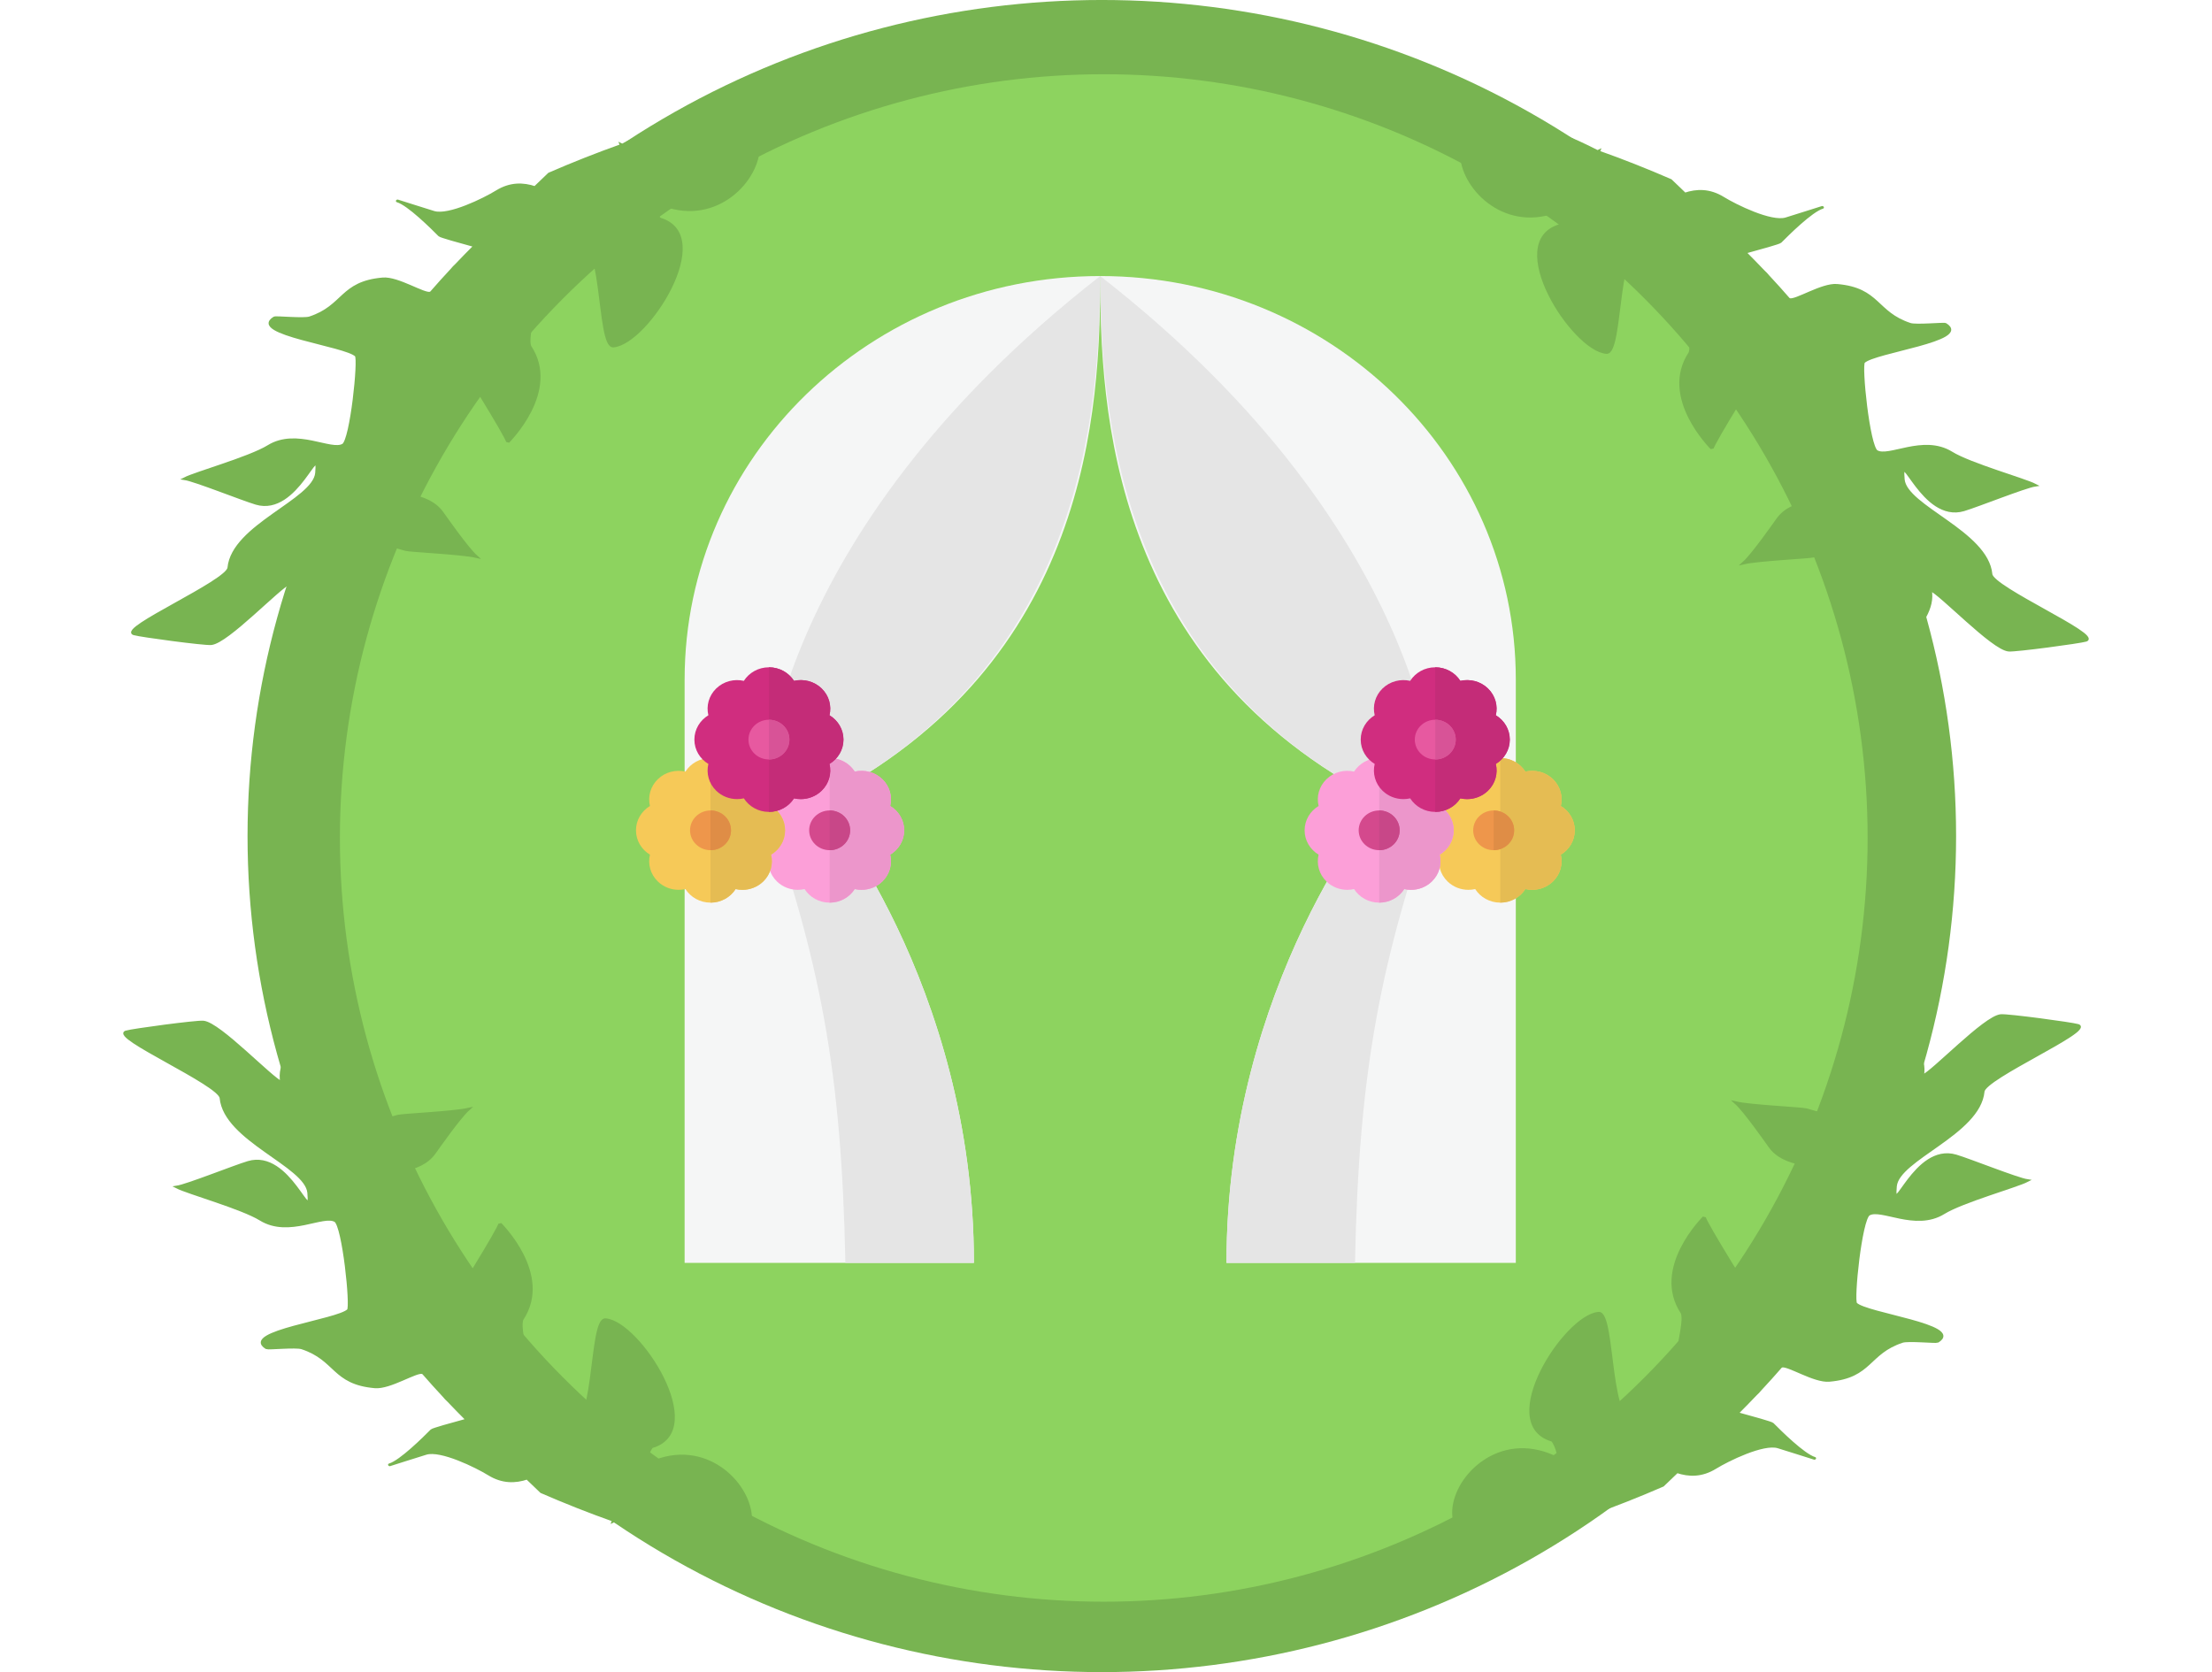<?xml version="1.0" encoding="UTF-8" standalone="no"?>
<!-- Created with Inkscape (http://www.inkscape.org/) -->

<svg
   xmlns:dc="http://purl.org/dc/elements/1.1/"
   xmlns:cc="http://creativecommons.org/ns#"
   xmlns:rdf="http://www.w3.org/1999/02/22-rdf-syntax-ns#"
   xmlns:svg="http://www.w3.org/2000/svg"
   xmlns:sodipodi="http://sodipodi.sourceforge.net/DTD/sodipodi-0.dtd"
   xmlns:inkscape="http://www.inkscape.org/namespaces/inkscape"
   xmlns="http://www.w3.org/2000/svg"
   width="196.144mm"
   height="148.296mm"
   viewBox="0 0 196.144 148.296"
   version="1.1"
   id="svg24597"
   inkscape:version="0.92.0 r15299"
   sodipodi:docname="wedding.svg">
  <defs
     id="defs24591">
    <filter
       inkscape:collect="always"
       style="color-interpolation-filters:sRGB"
       id="filter16090-4-2-3"
       x="-0.002"
       width="1.005"
       y="-0.007"
       height="1.014">
      <feGaussianBlur
         inkscape:collect="always"
         stdDeviation="0.215"
         id="feGaussianBlur16092-2-4-3" />
    </filter>
    <filter
       inkscape:collect="always"
       style="color-interpolation-filters:sRGB"
       id="filter16090-4-2-3-0"
       x="-0.002"
       width="1.005"
       y="-0.007"
       height="1.014">
      <feGaussianBlur
         inkscape:collect="always"
         stdDeviation="0.215"
         id="feGaussianBlur16092-2-4-3-1" />
    </filter>
    <filter
       inkscape:collect="always"
       style="color-interpolation-filters:sRGB"
       id="filter16090-4-2-3-2"
       x="-0.002"
       width="1.005"
       y="-0.007"
       height="1.014">
      <feGaussianBlur
         inkscape:collect="always"
         stdDeviation="0.215"
         id="feGaussianBlur16092-2-4-3-6" />
    </filter>
    <filter
       inkscape:collect="always"
       style="color-interpolation-filters:sRGB"
       id="filter16090-4-2-3-0-4"
       x="-0.002"
       width="1.005"
       y="-0.007"
       height="1.014">
      <feGaussianBlur
         inkscape:collect="always"
         stdDeviation="0.215"
         id="feGaussianBlur16092-2-4-3-1-4" />
    </filter>
  </defs>
  <sodipodi:namedview
     id="base"
     pagecolor="#ffffff"
     bordercolor="#666666"
     borderopacity="1.0"
     inkscape:pageopacity="0.0"
     inkscape:pageshadow="2"
     inkscape:zoom="0.49497475"
     inkscape:cx="106.83288"
     inkscape:cy="261.84632"
     inkscape:document-units="mm"
     inkscape:current-layer="layer1"
     showgrid="false"
     inkscape:window-width="1366"
     inkscape:window-height="705"
     inkscape:window-x="-8"
     inkscape:window-y="-8"
     inkscape:window-maximized="1">
    <inkscape:grid
       type="xygrid"
       id="grid25387"
       originx="15.499"
       originy="4.753906e-006" />
  </sodipodi:namedview>
  <g
     inkscape:label="1. réteg"
     inkscape:groupmode="layer"
     id="layer1"
     transform="translate(-14.901,-137.43)">
    <g
       transform="translate(-288.636,-73.914)"
       id="layer1-2"
       inkscape:label="Layer 1"
       style="stroke:none">
      <ellipse
         style="fill:#78b451;fill-opacity:1;fill-rule:nonzero;stroke:none;stroke-width:0.265"
         cx="401.238"
         cy="285.491"
         id="circle7386-8"
         rx="75.751"
         ry="74.148" />
      <circle
         style="fill:#8dd35f;fill-opacity:1;stroke:none;stroke-width:0.265"
         cx="401.411"
         cy="285.661"
         r="67.733"
         id="circle7386" />
      <g
         transform="translate(33.696,134.825)"
         id="layer1-8"
         inkscape:label="Layer 1"
         style="stroke:none" />
    </g>
    <path
       style="fill:#78b451;fill-opacity:1;stroke:#78b451;stroke-width:0.444;stroke-linecap:butt;stroke-linejoin:miter;stroke-miterlimit:4;stroke-dasharray:none;stroke-opacity:1;filter:url(#filter16090-4-2-3);enable-background:new"
       d="m 439.553,484.688 c -1.938,0.915 -3.654,3.051 -5.328,4.828 -0.437,0.464 -3.95,7.064 -5.348,8.779 1.818,-0.728 8.024,-1.816 8.838,-1.967 4.137,-0.766 5.562,-5.092 7.816,-7.516 2.199,1.656 4.308,3.406 6.314,5.254 -3.418,1.994 5.587,3.289 -3.21,3.094 -0.064,0.95 0,0 5.587,4.136 6.461,2.997 2.3,0.47 4.099,-0.505 1.775,2.083 3.44,4.256 4.975,6.531 -0.615,-0.255 -1.167,-0.402 -1.541,-0.275 -0.397,0.134 -16.595,2.22 -17.096,1.925 0.077,0.089 4.729,9.668 13.506,8.315 1.313,0.068 3.794,1.76 5.365,2.488 6.11,2.834 4.85,-7.495 8.33,9.273 1.085,5.228 -17.976,-2.999 -18.766,-0.746 -1.58,4.507 10.823,19.698 16.867,13.283 0.257,-0.273 3.091,-0.21 3.203,0.33 -15.183,10.969 14.506,32.764 10.576,-1.062 0.043,-0.042 0.085,-0.076 0.127,-0.107 -0.063,-0.003 -0.05,0.002 -0.121,-0.002 0.147,-3.611 0.148,-7.304 -0.004,-11.078 -0.417,-0.869 -0.839,-1.777 -1.254,-2.658 1.351,-1.334 2.18,-2.985 1.717,-5.217 -0.43,-2.07 -0.975,-7.731 0.637,-9.441 0.371,-0.393 4.15,-4.266 3.99,-4.096 -1.211,1.286 -6.362,3.053 -7.906,3.576 -0.263,0.089 -2.154,2.193 -3.803,4.023 -0.585,-1.16 -1.176,-2.321 -1.803,-3.49 -0.128,-0.306 -0.311,-0.626 -0.51,-0.947 -0.718,-1.314 -1.473,-2.632 -2.262,-3.953 -0.006,-0.058 -0.013,-0.117 -0.01,-0.172 0.062,-0.924 4.394,-3.386 5.107,-5.422 1.997,-5.696 -1.929,-6.534 -1.576,-11.77 0.061,-0.905 2.202,-4.399 2.154,-4.627 -0.874,-4.211 -8.608,7.839 -10.854,8.6 -0.756,0.256 -12.787,-5.427 -13.071,-6.798 -0.421,-2.028 5.326,-5.206 4.355,-9.881 -0.65,-3.131 0.32,-11.065 0.114,-12.823 -0.896,1.297 -6.686,6.356 -8.217,7.981 -4.395,4.664 6.365,12.125 1.024,9.647 -4.088,-1.896 -3.043,-13.961 -9.328,-16.877 -2.069,-0.96 -2.758,-18.003 -4.472,-16.184 -0.684,0.726 -5.9,8.565 -6.238,9.529 -0.76,2.17 4.653,12.173 4.606,13.721 -5.385,-3.126 -14.034,3.448 -20.946,0.529 13.933,12.95 11.493,1.585 24.353,11.77 z"
       transform="matrix(0.212,0.488,-0.578,0.228,365.937,-87.665)"
       id="path21051-7-8-2"
       inkscape:connector-curvature="0"
       sodipodi:nodetypes="cccccccccccccccccccccccccccccccccccccccccccccccc" />
    <path
       style="fill:#78b451;fill-opacity:1;stroke:#78b451;stroke-width:0.444;stroke-linecap:butt;stroke-linejoin:miter;stroke-miterlimit:4;stroke-dasharray:none;stroke-opacity:1;filter:url(#filter16090-4-2-3-0);enable-background:new"
       d="m 439.553,484.688 c -1.938,0.915 -3.654,3.051 -5.328,4.828 -0.437,0.464 -3.95,7.064 -5.348,8.779 1.818,-0.728 8.024,-1.816 8.838,-1.967 4.137,-0.766 5.562,-5.092 7.816,-7.516 2.199,1.656 4.308,3.406 6.314,5.254 -3.418,1.994 5.587,3.289 -3.21,3.094 -0.064,0.95 0,0 5.587,4.136 6.461,2.997 2.3,0.47 4.099,-0.505 1.775,2.083 3.44,4.256 4.975,6.531 -0.615,-0.255 -1.167,-0.402 -1.541,-0.275 -0.397,0.134 -16.595,2.22 -17.096,1.925 0.077,0.089 4.729,9.668 13.506,8.315 1.313,0.068 3.794,1.76 5.365,2.488 6.11,2.834 4.85,-7.495 8.33,9.273 1.085,5.228 -17.976,-2.999 -18.766,-0.746 -1.58,4.507 10.823,19.698 16.867,13.283 0.257,-0.273 3.091,-0.21 3.203,0.33 -15.183,10.969 14.506,32.764 10.576,-1.062 0.043,-0.042 0.085,-0.076 0.127,-0.107 -0.063,-0.003 -0.05,0.002 -0.121,-0.002 0.147,-3.611 0.148,-7.304 -0.004,-11.078 -0.417,-0.869 -0.839,-1.777 -1.254,-2.658 1.351,-1.334 2.18,-2.985 1.717,-5.217 -0.43,-2.07 -0.975,-7.731 0.637,-9.441 0.371,-0.393 4.15,-4.266 3.99,-4.096 -1.211,1.286 -6.362,3.053 -7.906,3.576 -0.263,0.089 -2.154,2.193 -3.803,4.023 -0.585,-1.16 -1.176,-2.321 -1.803,-3.49 -0.128,-0.306 -0.311,-0.626 -0.51,-0.947 -0.718,-1.314 -1.473,-2.632 -2.262,-3.953 -0.006,-0.058 -0.013,-0.117 -0.01,-0.172 0.062,-0.924 4.394,-3.386 5.107,-5.422 1.997,-5.696 -1.929,-6.534 -1.576,-11.77 0.061,-0.905 2.202,-4.399 2.154,-4.627 -0.874,-4.211 -8.608,7.839 -10.854,8.6 -0.756,0.256 -12.787,-5.427 -13.071,-6.798 -0.421,-2.028 5.326,-5.206 4.355,-9.881 -0.65,-3.131 0.32,-11.065 0.114,-12.823 -0.896,1.297 -6.686,6.356 -8.217,7.981 -4.395,4.664 6.365,12.125 1.024,9.647 -4.088,-1.896 -3.043,-13.961 -9.328,-16.877 -2.069,-0.96 -2.758,-18.003 -4.472,-16.184 -0.684,0.726 -5.9,8.565 -6.238,9.529 -0.76,2.17 4.653,12.173 4.606,13.721 -5.385,-3.126 -14.034,3.448 -20.946,0.529 13.933,12.95 11.493,1.585 24.353,11.77 z"
       transform="matrix(-0.212,0.488,0.578,0.228,-140.686,-87.091)"
       id="path21051-7-8-2-9"
       inkscape:connector-curvature="0"
       sodipodi:nodetypes="cccccccccccccccccccccccccccccccccccccccccccccccc" />
    <path
       style="fill:#78b451;fill-opacity:1;stroke:#78b451;stroke-width:0.444;stroke-linecap:butt;stroke-linejoin:miter;stroke-miterlimit:4;stroke-dasharray:none;stroke-opacity:1;filter:url(#filter16090-4-2-3-2);enable-background:new"
       d="m 439.553,484.688 c -1.938,0.915 -3.654,3.051 -5.328,4.828 -0.437,0.464 -3.95,7.064 -5.348,8.779 1.818,-0.728 8.024,-1.816 8.838,-1.967 4.137,-0.766 5.562,-5.092 7.816,-7.516 2.199,1.656 4.308,3.406 6.314,5.254 -3.418,1.994 5.587,3.289 -3.21,3.094 -0.064,0.95 0,0 5.587,4.136 6.461,2.997 2.3,0.47 4.099,-0.505 1.775,2.083 3.44,4.256 4.975,6.531 -0.615,-0.255 -1.167,-0.402 -1.541,-0.275 -0.397,0.134 -16.595,2.22 -17.096,1.925 0.077,0.089 4.729,9.668 13.506,8.315 1.313,0.068 3.794,1.76 5.365,2.488 6.11,2.834 4.85,-7.495 8.33,9.273 1.085,5.228 -17.976,-2.999 -18.766,-0.746 -1.58,4.507 10.823,19.698 16.867,13.283 0.257,-0.273 3.091,-0.21 3.203,0.33 -15.183,10.969 14.506,32.764 10.576,-1.062 0.043,-0.042 0.085,-0.076 0.127,-0.107 -0.063,-0.003 -0.05,0.002 -0.121,-0.002 0.147,-3.611 0.148,-7.304 -0.004,-11.078 -0.417,-0.869 -0.839,-1.777 -1.254,-2.658 1.351,-1.334 2.18,-2.985 1.717,-5.217 -0.43,-2.07 -0.975,-7.731 0.637,-9.441 0.371,-0.393 4.15,-4.266 3.99,-4.096 -1.211,1.286 -6.362,3.053 -7.906,3.576 -0.263,0.089 -2.154,2.193 -3.803,4.023 -0.585,-1.16 -1.176,-2.321 -1.803,-3.49 -0.128,-0.306 -0.311,-0.626 -0.51,-0.947 -0.718,-1.314 -1.473,-2.632 -2.262,-3.953 -0.006,-0.058 -0.013,-0.117 -0.01,-0.172 0.062,-0.924 4.394,-3.386 5.107,-5.422 1.997,-5.696 -1.929,-6.534 -1.576,-11.77 0.061,-0.905 2.202,-4.399 2.154,-4.627 -0.874,-4.211 -8.608,7.839 -10.854,8.6 -0.756,0.256 -12.787,-5.427 -13.071,-6.798 -0.421,-2.028 5.326,-5.206 4.355,-9.881 -0.65,-3.131 0.32,-11.065 0.114,-12.823 -0.896,1.297 -6.686,6.356 -8.217,7.981 -4.395,4.664 6.365,12.125 1.024,9.647 -4.088,-1.896 -3.043,-13.961 -9.328,-16.877 -2.069,-0.96 -2.758,-18.003 -4.472,-16.184 -0.684,0.726 -5.9,8.565 -6.238,9.529 -0.76,2.17 4.653,12.173 4.606,13.721 -5.385,-3.126 -14.034,3.448 -20.946,0.529 13.933,12.95 11.493,1.585 24.353,11.77 z"
       transform="matrix(0.212,-0.488,-0.578,-0.228,366.632,510.254)"
       id="path21051-7-8-2-91"
       inkscape:connector-curvature="0"
       sodipodi:nodetypes="cccccccccccccccccccccccccccccccccccccccccccccccc" />
    <path
       style="fill:#78b451;fill-opacity:1;stroke:#78b451;stroke-width:0.444;stroke-linecap:butt;stroke-linejoin:miter;stroke-miterlimit:4;stroke-dasharray:none;stroke-opacity:1;filter:url(#filter16090-4-2-3-0-4);enable-background:new"
       d="m 439.553,484.688 c -1.938,0.915 -3.654,3.051 -5.328,4.828 -0.437,0.464 -3.95,7.064 -5.348,8.779 1.818,-0.728 8.024,-1.816 8.838,-1.967 4.137,-0.766 5.562,-5.092 7.816,-7.516 2.199,1.656 4.308,3.406 6.314,5.254 -3.418,1.994 5.587,3.289 -3.21,3.094 -0.064,0.95 0,0 5.587,4.136 6.461,2.997 2.3,0.47 4.099,-0.505 1.775,2.083 3.44,4.256 4.975,6.531 -0.615,-0.255 -1.167,-0.402 -1.541,-0.275 -0.397,0.134 -16.595,2.22 -17.096,1.925 0.077,0.089 4.729,9.668 13.506,8.315 1.313,0.068 3.794,1.76 5.365,2.488 6.11,2.834 4.85,-7.495 8.33,9.273 1.085,5.228 -17.976,-2.999 -18.766,-0.746 -1.58,4.507 10.823,19.698 16.867,13.283 0.257,-0.273 3.091,-0.21 3.203,0.33 -15.183,10.969 14.506,32.764 10.576,-1.062 0.043,-0.042 0.085,-0.076 0.127,-0.107 -0.063,-0.003 -0.05,0.002 -0.121,-0.002 0.147,-3.611 0.148,-7.304 -0.004,-11.078 -0.417,-0.869 -0.839,-1.777 -1.254,-2.658 1.351,-1.334 2.18,-2.985 1.717,-5.217 -0.43,-2.07 -0.975,-7.731 0.637,-9.441 0.371,-0.393 4.15,-4.266 3.99,-4.096 -1.211,1.286 -6.362,3.053 -7.906,3.576 -0.263,0.089 -2.154,2.193 -3.803,4.023 -0.585,-1.16 -1.176,-2.321 -1.803,-3.49 -0.128,-0.306 -0.311,-0.626 -0.51,-0.947 -0.718,-1.314 -1.473,-2.632 -2.262,-3.953 -0.006,-0.058 -0.013,-0.117 -0.01,-0.172 0.062,-0.924 4.394,-3.386 5.107,-5.422 1.997,-5.696 -1.929,-6.534 -1.576,-11.77 0.061,-0.905 2.202,-4.399 2.154,-4.627 -0.874,-4.211 -8.608,7.839 -10.854,8.6 -0.756,0.256 -12.787,-5.427 -13.071,-6.798 -0.421,-2.028 5.326,-5.206 4.355,-9.881 -0.65,-3.131 0.32,-11.065 0.114,-12.823 -0.896,1.297 -6.686,6.356 -8.217,7.981 -4.395,4.664 6.365,12.125 1.024,9.647 -4.088,-1.896 -3.043,-13.961 -9.328,-16.877 -2.069,-0.96 -2.758,-18.003 -4.472,-16.184 -0.684,0.726 -5.9,8.565 -6.238,9.529 -0.76,2.17 4.653,12.173 4.606,13.721 -5.385,-3.126 -14.034,3.448 -20.946,0.529 13.933,12.95 11.493,1.585 24.353,11.77 z"
       transform="matrix(-0.212,-0.488,0.578,-0.228,-139.991,509.68)"
       id="path21051-7-8-2-9-5"
       inkscape:connector-curvature="0"
       sodipodi:nodetypes="cccccccccccccccccccccccccccccccccccccccccccccccc" />
    <g
       id="g25489"
       transform="matrix(0.22,0,0,0.22,56.451,151.521)">
      <g
         style="stroke-width:1.268"
         transform="matrix(0.8,0,0,0.777,50.433,47.23)"
         id="g4489">
        <path
           inkscape:connector-curvature="0"
           id="path4485"
           d="m 255.192,0 c 0,68.398 5.029,200.688 141.314,272.124 0,0 -77.683,94.668 -77.683,239.876 H 464.578 V 209.387 C 464.579,93.746 370.834,0 255.192,0 Z"
           style="fill:#f5f6f6;stroke-width:1.609" />
        <path
           inkscape:connector-curvature="0"
           id="path4487"
           d="m 255.192,0 c 0,68.398 -5.029,200.688 -141.314,272.124 0,0 77.683,94.668 77.683,239.876 H 45.806 V 209.387 C 45.806,93.746 139.552,0 255.192,0 Z"
           style="fill:#f5f6f6;stroke-width:1.609" />
      </g>
      <g
         style="stroke-width:1.268"
         transform="matrix(0.8,0,0,0.777,50.433,47.23)"
         id="g4495">
        <path
           inkscape:connector-curvature="0"
           id="path4491"
           d="M 113.878,272.124 C 246.647,202.533 254.844,69.764 255.179,0 85.529,136.166 85.537,271.577 85.537,271.577 114.053,355.489 124.884,412.012 126.8,512 h 64.761 c 0,-145.208 -77.683,-239.876 -77.683,-239.876 z"
           style="fill:#e5e5e5;stroke-width:1.609" />
        <path
           inkscape:connector-curvature="0"
           id="path4493"
           d="M 396.48,272.124 C 263.712,202.533 255.514,69.764 255.179,0 424.829,136.166 424.821,271.577 424.821,271.577 396.305,355.489 385.473,412.012 383.559,512 H 318.798 C 318.797,366.792 396.48,272.124 396.48,272.124 Z"
           style="fill:#e5e5e5;stroke-width:1.609" />
      </g>
      <path
         inkscape:connector-curvature="0"
         id="path4497"
         d="m 445.873,270.674 c 0,-4.144 -2.253,-7.777 -5.636,-9.81 0.909,-3.757 -0.143,-7.872 -3.163,-10.802 -3.02,-2.929 -7.26,-3.952 -11.133,-3.069 -2.096,-3.282 -5.839,-5.468 -10.111,-5.468 -4.271,0 -8.016,2.186 -10.111,5.468 -3.873,-0.882 -8.112,0.139 -11.133,3.069 -3.02,2.93 -4.073,7.044 -3.163,10.802 -3.383,2.033 -5.636,5.666 -5.636,9.81 0,4.144 2.253,7.777 5.636,9.81 -0.909,3.757 0.143,7.871 3.163,10.802 2.32,2.252 5.362,3.377 8.404,3.377 0.916,0 1.831,-0.104 2.729,-0.308 2.096,3.282 5.84,5.468 10.111,5.468 4.271,0 8.016,-2.186 10.111,-5.468 0.896,0.204 1.812,0.308 2.729,0.308 3.042,0 6.084,-1.126 8.404,-3.377 3.02,-2.93 4.073,-7.044 3.163,-10.802 3.383,-2.033 5.637,-5.666 5.637,-9.81 z"
         style="fill:#f6c958;stroke-width:1" />
      <path
         inkscape:connector-curvature="0"
         id="path4499"
         d="m 445.873,270.674 c 0,-4.144 -2.253,-7.777 -5.636,-9.81 0.909,-3.757 -0.143,-7.872 -3.163,-10.802 -3.02,-2.929 -7.26,-3.952 -11.133,-3.069 -2.096,-3.282 -5.839,-5.468 -10.111,-5.468 0,8.243 0,51.454 0,58.296 4.271,0 8.016,-2.186 10.111,-5.468 0.896,0.204 1.812,0.308 2.729,0.308 3.042,0 6.084,-1.126 8.404,-3.377 3.02,-2.93 4.073,-7.044 3.163,-10.802 3.383,-2.032 5.637,-5.665 5.637,-9.809 z"
         style="fill:#e5bc53;stroke-width:1" />
      <ellipse
         ry="8.006"
         rx="8.252"
         id="circle4501"
         cy="270.672"
         cx="413.171"
         style="fill:#ee964b;stroke-width:1" />
      <path
         inkscape:connector-curvature="0"
         id="path4503"
         d="m 413.17,262.668 c 4.557,0 8.252,3.585 8.252,8.006 0,4.421 -3.695,8.006 -8.252,8.006 0,-6.339 0,-11.723 0,-16.012 z"
         style="fill:#df8d46;stroke-width:1" />
      <path
         inkscape:connector-curvature="0"
         id="path4505"
         d="m 397.06,270.674 c 0,-4.144 -2.253,-7.777 -5.636,-9.81 0.909,-3.757 -0.143,-7.872 -3.163,-10.802 -3.02,-2.929 -7.26,-3.952 -11.133,-3.069 -2.096,-3.282 -5.839,-5.468 -10.111,-5.468 -4.271,0 -8.016,2.186 -10.111,5.468 -3.873,-0.882 -8.112,0.139 -11.133,3.069 -3.02,2.93 -4.073,7.044 -3.163,10.802 -3.383,2.033 -5.636,5.666 -5.636,9.81 0,4.144 2.253,7.777 5.636,9.81 -0.909,3.757 0.143,7.871 3.163,10.802 2.321,2.252 5.362,3.377 8.404,3.377 0.916,0 1.831,-0.104 2.728,-0.308 2.096,3.282 5.84,5.468 10.111,5.468 4.271,0 8.016,-2.186 10.111,-5.468 0.896,0.204 1.812,0.308 2.729,0.308 3.042,0 6.084,-1.126 8.404,-3.377 3.02,-2.93 4.073,-7.044 3.163,-10.802 3.384,-2.033 5.638,-5.666 5.638,-9.81 z"
         style="fill:#fc9fd8;stroke-width:1" />
      <path
         inkscape:connector-curvature="0"
         id="path4507"
         d="m 397.06,270.674 c 0,-4.144 -2.253,-7.777 -5.636,-9.81 0.909,-3.757 -0.143,-7.872 -3.163,-10.802 -3.02,-2.929 -7.26,-3.952 -11.133,-3.069 -2.096,-3.282 -5.839,-5.468 -10.111,-5.468 0,8.243 0,51.454 0,58.296 4.271,0 8.016,-2.186 10.111,-5.468 0.896,0.204 1.812,0.308 2.729,0.308 3.042,0 6.084,-1.126 8.404,-3.377 3.02,-2.93 4.073,-7.044 3.163,-10.802 3.383,-2.032 5.637,-5.665 5.637,-9.809 z"
         style="fill:#ec96cb;stroke-width:1" />
      <ellipse
         ry="8.006"
         rx="8.252"
         id="circle4509"
         cy="270.672"
         cx="367.012"
         style="fill:#d4498d;stroke-width:1" />
      <path
         inkscape:connector-curvature="0"
         id="path4511"
         d="m 367.016,262.668 c 4.557,0 8.252,3.585 8.252,8.006 0,4.421 -3.695,8.006 -8.252,8.006 0,-6.339 0,-11.723 0,-16.012 z"
         style="fill:#c84788;stroke-width:1" />
      <path
         inkscape:connector-curvature="0"
         id="path4513"
         d="m 419.672,234.101 c 0,-4.144 -2.253,-7.777 -5.636,-9.81 0.909,-3.757 -0.143,-7.871 -3.163,-10.802 -3.02,-2.929 -7.26,-3.952 -11.133,-3.069 -2.096,-3.282 -5.84,-5.468 -10.111,-5.468 -4.271,0 -8.016,2.186 -10.111,5.468 -3.873,-0.882 -8.112,0.139 -11.133,3.069 -3.02,2.93 -4.073,7.044 -3.163,10.802 -3.383,2.033 -5.636,5.666 -5.636,9.81 0,4.144 2.253,7.777 5.636,9.81 -0.909,3.757 0.143,7.871 3.163,10.802 2.32,2.251 5.362,3.377 8.404,3.377 0.916,0 1.831,-0.104 2.728,-0.308 2.096,3.282 5.84,5.468 10.111,5.468 4.271,0 8.016,-2.186 10.111,-5.468 0.896,0.204 1.812,0.308 2.729,0.308 3.042,0 6.084,-1.126 8.404,-3.377 3.02,-2.93 4.073,-7.044 3.163,-10.802 3.385,-2.033 5.638,-5.666 5.638,-9.81 z"
         style="fill:#d02d7f;stroke-width:1" />
      <path
         inkscape:connector-curvature="0"
         id="path4515"
         d="m 419.672,234.101 c 0,-4.144 -2.253,-7.777 -5.636,-9.81 0.909,-3.757 -0.143,-7.871 -3.163,-10.802 -3.02,-2.929 -7.26,-3.952 -11.133,-3.069 -2.096,-3.282 -5.84,-5.468 -10.111,-5.468 0,4.086 0,53.08 0,58.296 4.271,0 8.016,-2.186 10.111,-5.468 0.896,0.204 1.812,0.308 2.729,0.308 3.042,0 6.084,-1.126 8.404,-3.377 3.02,-2.93 4.073,-7.044 3.163,-10.802 3.383,-2.032 5.637,-5.665 5.637,-9.809 z"
         style="fill:#c42c78;stroke-width:1" />
      <ellipse
         ry="8.006"
         rx="8.252"
         id="circle4517"
         cy="234.1"
         cx="389.633"
         style="fill:#e759a0;stroke-width:1" />
      <path
         inkscape:connector-curvature="0"
         id="path4519"
         d="m 389.629,226.096 c 4.557,0 8.252,3.585 8.252,8.006 0,4.421 -3.695,8.006 -8.252,8.006 0,-4.625 0,-11.198 0,-16.012 z"
         style="fill:#d85397;stroke-width:1" />
      <path
         inkscape:connector-curvature="0"
         id="path4521"
         d="m 175.574,270.674 c 0,-4.144 -2.253,-7.777 -5.636,-9.81 0.909,-3.757 -0.143,-7.872 -3.163,-10.802 -3.02,-2.929 -7.26,-3.952 -11.133,-3.069 -2.096,-3.282 -5.839,-5.468 -10.111,-5.468 -4.272,0 -8.016,2.186 -10.111,5.468 -3.873,-0.882 -8.112,0.139 -11.133,3.069 -3.021,2.93 -4.073,7.044 -3.163,10.802 -3.383,2.033 -5.636,5.666 -5.636,9.81 0,4.144 2.253,7.777 5.636,9.81 -0.909,3.757 0.143,7.871 3.163,10.802 2.32,2.252 5.362,3.377 8.404,3.377 0.916,0 1.831,-0.104 2.728,-0.308 2.096,3.282 5.84,5.468 10.111,5.468 4.271,0 8.016,-2.186 10.111,-5.468 0.896,0.204 1.812,0.308 2.729,0.308 3.042,0 6.084,-1.126 8.404,-3.377 3.02,-2.93 4.073,-7.044 3.163,-10.802 3.384,-2.033 5.638,-5.666 5.638,-9.81 z"
         style="fill:#fc9fd8;stroke-width:1" />
      <path
         inkscape:connector-curvature="0"
         id="path4523"
         d="m 175.574,270.674 c 0,-4.144 -2.253,-7.777 -5.636,-9.81 0.909,-3.757 -0.143,-7.872 -3.163,-10.802 -3.02,-2.929 -7.26,-3.952 -11.133,-3.069 -2.096,-3.282 -5.839,-5.468 -10.111,-5.468 0,8.243 0,51.454 0,58.296 4.271,0 8.016,-2.186 10.111,-5.468 0.896,0.204 1.812,0.308 2.729,0.308 3.042,0 6.084,-1.126 8.404,-3.377 3.02,-2.93 4.073,-7.044 3.163,-10.802 3.383,-2.032 5.637,-5.665 5.637,-9.809 z"
         style="fill:#ec96cb;stroke-width:1" />
      <ellipse
         ry="8.006"
         rx="8.252"
         id="circle4525"
         cy="270.672"
         cx="145.53"
         style="fill:#d4498d;stroke-width:1" />
      <path
         inkscape:connector-curvature="0"
         id="path4527"
         d="m 145.53,262.668 c 4.557,0 8.252,3.585 8.252,8.006 0,4.421 -3.695,8.006 -8.252,8.006 0,-6.339 0,-11.723 0,-16.012 z"
         style="fill:#c84788;stroke-width:1" />
      <path
         inkscape:connector-curvature="0"
         id="path4529"
         d="m 127.562,270.674 c 0,-4.144 -2.253,-7.777 -5.636,-9.81 0.909,-3.757 -0.143,-7.872 -3.163,-10.802 -3.02,-2.929 -7.26,-3.952 -11.133,-3.069 -2.096,-3.282 -5.839,-5.468 -10.111,-5.468 -4.272,0 -8.016,2.186 -10.111,5.468 -3.873,-0.882 -8.112,0.139 -11.133,3.069 -3.02,2.93 -4.073,7.044 -3.163,10.802 -3.383,2.033 -5.636,5.666 -5.636,9.81 0,4.144 2.253,7.777 5.636,9.81 -0.909,3.757 0.143,7.871 3.163,10.802 2.32,2.252 5.362,3.377 8.404,3.377 0.916,0 1.831,-0.104 2.728,-0.308 2.096,3.282 5.84,5.468 10.111,5.468 4.271,0 8.016,-2.186 10.111,-5.468 0.896,0.204 1.812,0.308 2.729,0.308 3.042,0 6.084,-1.126 8.404,-3.377 3.02,-2.93 4.073,-7.044 3.163,-10.802 3.385,-2.033 5.638,-5.666 5.638,-9.81 z"
         style="fill:#f6c958;stroke-width:1" />
      <path
         inkscape:connector-curvature="0"
         id="path4531"
         d="m 127.562,270.674 c 0,-4.144 -2.253,-7.777 -5.636,-9.81 0.909,-3.757 -0.143,-7.872 -3.163,-10.802 -3.02,-2.929 -7.26,-3.952 -11.133,-3.069 -2.096,-3.282 -5.839,-5.468 -10.111,-5.468 0,8.243 0,51.454 0,58.296 4.271,0 8.016,-2.186 10.111,-5.468 0.896,0.204 1.812,0.308 2.729,0.308 3.042,0 6.084,-1.126 8.404,-3.377 3.02,-2.93 4.073,-7.044 3.163,-10.802 3.383,-2.032 5.637,-5.665 5.637,-9.809 z"
         style="fill:#e5bc53;stroke-width:1" />
      <ellipse
         ry="8.006"
         rx="8.252"
         id="circle4533"
         cy="270.672"
         cx="97.52"
         style="fill:#ee964b;stroke-width:1" />
      <path
         inkscape:connector-curvature="0"
         id="path4535"
         d="m 97.52,262.668 c 4.557,0 8.252,3.585 8.252,8.006 0,4.421 -3.695,8.006 -8.252,8.006 0,-6.339 0,-11.723 0,-16.012 z"
         style="fill:#df8d46;stroke-width:1" />
      <path
         inkscape:connector-curvature="0"
         id="path4537"
         d="m 151.104,234.101 c 0,-4.144 -2.253,-7.777 -5.636,-9.81 0.909,-3.757 -0.143,-7.871 -3.163,-10.802 -3.02,-2.929 -7.26,-3.952 -11.133,-3.069 -2.096,-3.282 -5.839,-5.468 -10.111,-5.468 -4.271,0 -8.016,2.186 -10.111,5.468 -3.873,-0.882 -8.112,0.139 -11.133,3.069 -3.02,2.93 -4.073,7.044 -3.163,10.802 -3.383,2.033 -5.636,5.666 -5.636,9.81 0,4.144 2.253,7.777 5.636,9.81 -0.909,3.757 0.143,7.871 3.163,10.802 2.32,2.251 5.362,3.377 8.404,3.377 0.916,0 1.831,-0.104 2.728,-0.308 2.096,3.282 5.84,5.468 10.111,5.468 4.271,0 8.016,-2.186 10.111,-5.468 0.896,0.204 1.812,0.308 2.729,0.308 3.042,0 6.084,-1.126 8.404,-3.377 3.02,-2.93 4.073,-7.044 3.163,-10.802 3.384,-2.033 5.638,-5.666 5.638,-9.81 z"
         style="fill:#d02d7f;stroke-width:1" />
      <path
         inkscape:connector-curvature="0"
         id="path4539"
         d="m 151.104,234.101 c 0,-4.144 -2.253,-7.777 -5.636,-9.81 0.909,-3.757 -0.143,-7.871 -3.163,-10.802 -3.02,-2.929 -7.26,-3.952 -11.133,-3.069 -2.096,-3.282 -5.839,-5.468 -10.111,-5.468 0,4.086 0,53.08 0,58.296 4.271,0 8.016,-2.186 10.111,-5.468 0.896,0.204 1.812,0.308 2.729,0.308 3.042,0 6.084,-1.126 8.404,-3.377 3.02,-2.93 4.073,-7.044 3.163,-10.802 3.383,-2.032 5.637,-5.665 5.637,-9.809 z"
         style="fill:#c42c78;stroke-width:1" />
      <ellipse
         ry="8.006"
         rx="8.252"
         id="circle4541"
         cy="234.1"
         cx="121.057"
         style="fill:#e759a0;stroke-width:1" />
      <path
         inkscape:connector-curvature="0"
         id="path4543"
         d="m 121.06,226.096 c 4.557,0 8.252,3.585 8.252,8.006 0,4.421 -3.695,8.006 -8.252,8.006 0,-4.625 0,-11.198 0,-16.012 z"
         style="fill:#d85397;stroke-width:1" />
      <g
         transform="translate(-2.022,-2.034)"
         id="g4545" />
      <g
         transform="translate(-2.022,-2.034)"
         id="g4547" />
      <g
         transform="translate(-2.022,-2.034)"
         id="g4549" />
      <g
         transform="translate(-2.022,-2.034)"
         id="g4551" />
      <g
         transform="translate(-2.022,-2.034)"
         id="g4553" />
      <g
         transform="translate(-2.022,-2.034)"
         id="g4555" />
      <g
         transform="translate(-2.022,-2.034)"
         id="g4557" />
      <g
         transform="translate(-2.022,-2.034)"
         id="g4559" />
      <g
         transform="translate(-2.022,-2.034)"
         id="g4561" />
      <g
         transform="translate(-2.022,-2.034)"
         id="g4563" />
      <g
         transform="translate(-2.022,-2.034)"
         id="g4565" />
      <g
         transform="translate(-2.022,-2.034)"
         id="g4567" />
      <g
         transform="translate(-2.022,-2.034)"
         id="g4569" />
      <g
         transform="translate(-2.022,-2.034)"
         id="g4571" />
      <g
         transform="translate(-2.022,-2.034)"
         id="g4573" />
    </g>
  </g>
</svg>
